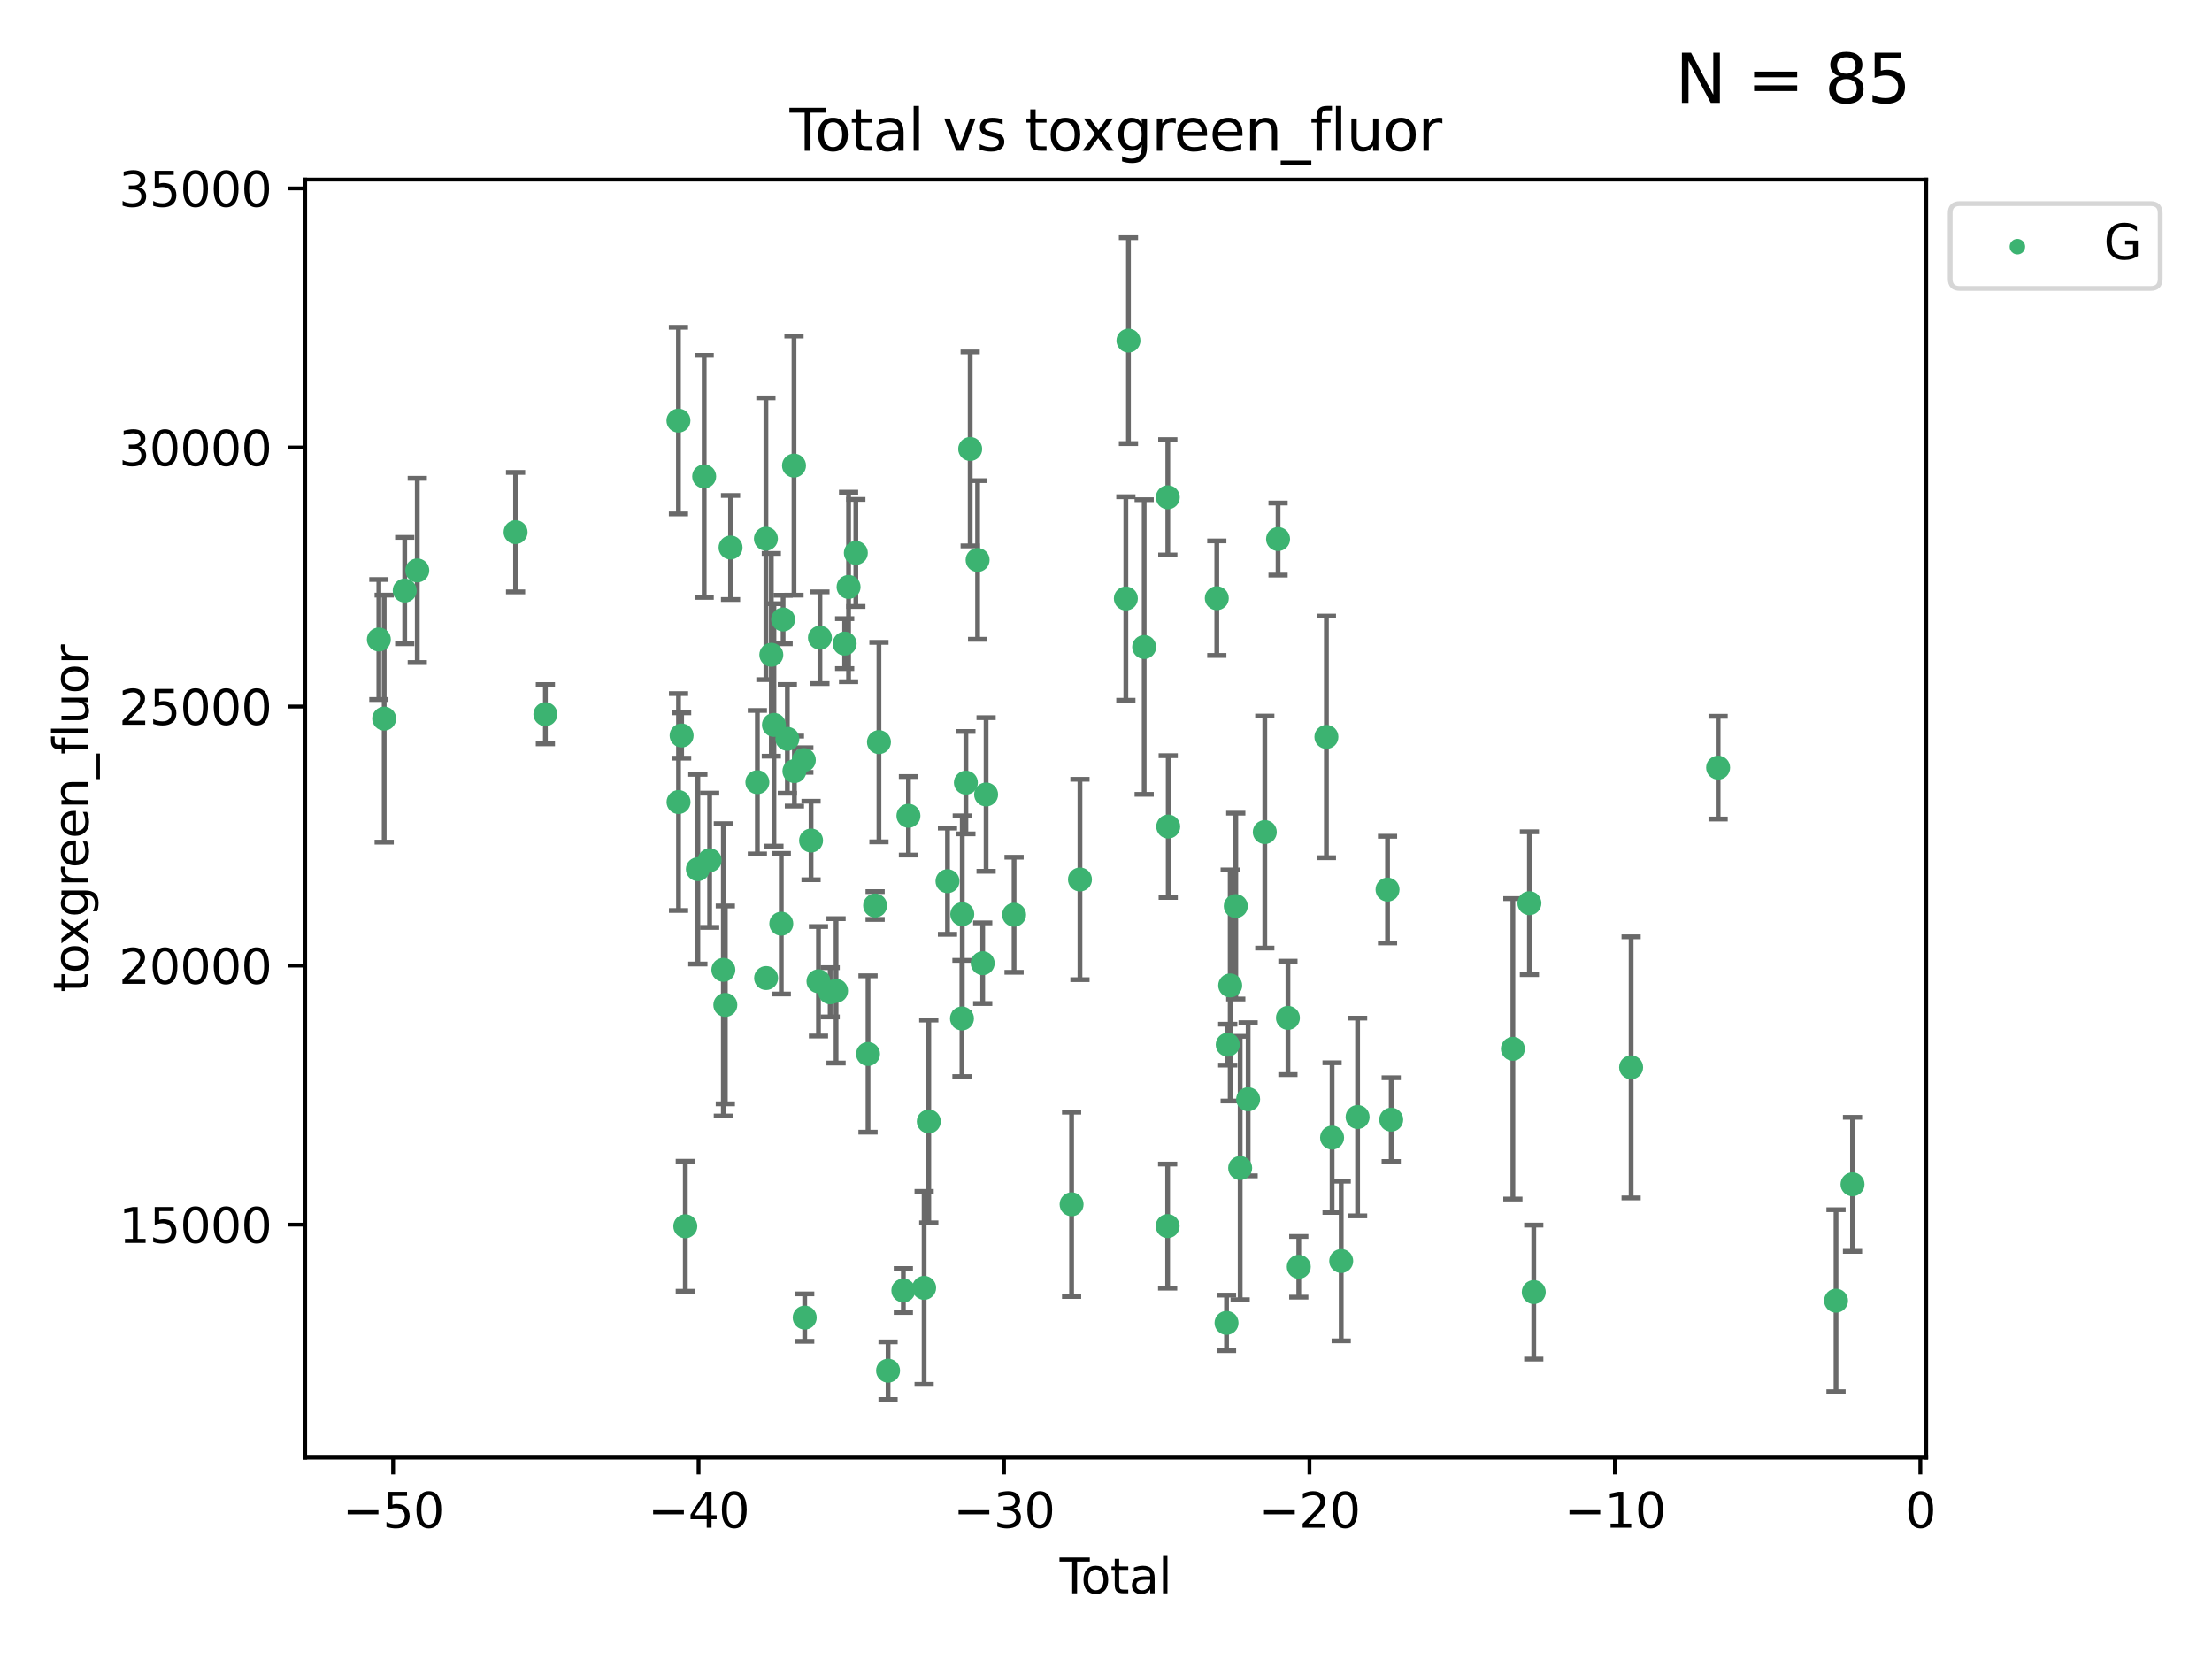 <?xml version="1.0" encoding="utf-8" standalone="no"?>
<!DOCTYPE svg PUBLIC "-//W3C//DTD SVG 1.1//EN"
  "http://www.w3.org/Graphics/SVG/1.1/DTD/svg11.dtd">
<svg xmlns:xlink="http://www.w3.org/1999/xlink" width="460.8pt" height="345.6pt" viewBox="0 0 460.8 345.6" xmlns="http://www.w3.org/2000/svg" version="1.1">
 <defs>
  <style type="text/css">*{stroke-linejoin: round; stroke-linecap: butt}</style>
 </defs>
 <g id="figure_1">
  <g id="patch_1">
   <path d="M 0 345.6 
L 460.8 345.6 
L 460.8 0 
L 0 0 
z
" style="fill: #ffffff"/>
  </g>
  <g id="axes_1">
   <g id="patch_2">
    <path d="M 63.571 303.64 
L 401.26 303.64 
L 401.26 37.411 
L 63.571 37.411 
z
" style="fill: #ffffff"/>
   </g>
   <g id="PathCollection_1">
    <defs>
     <path id="m16496f5a6a" d="M 0 1.118 
C 0.297 1.118 0.581 1 0.791 0.791 
C 1 0.581 1.118 0.297 1.118 0 
C 1.118 -0.297 1 -0.581 0.791 -0.791 
C 0.581 -1 0.297 -1.118 0 -1.118 
C -0.297 -1.118 -0.581 -1 -0.791 -0.791 
C -1 -0.581 -1.118 -0.297 -1.118 0 
C -1.118 0.297 -1 0.581 -0.791 0.791 
C -0.581 1 -0.297 1.118 0 1.118 
z
" style="stroke: #3cb371"/>
    </defs>
    <g clip-path="url(#pfa53766f63)">
     <use xlink:href="#m16496f5a6a" x="78.921" y="133.223" style="fill: #3cb371; stroke: #3cb371"/>
     <use xlink:href="#m16496f5a6a" x="80.032" y="149.704" style="fill: #3cb371; stroke: #3cb371"/>
     <use xlink:href="#m16496f5a6a" x="84.308" y="123.023" style="fill: #3cb371; stroke: #3cb371"/>
     <use xlink:href="#m16496f5a6a" x="86.925" y="118.831" style="fill: #3cb371; stroke: #3cb371"/>
     <use xlink:href="#m16496f5a6a" x="107.401" y="110.856" style="fill: #3cb371; stroke: #3cb371"/>
     <use xlink:href="#m16496f5a6a" x="113.612" y="148.787" style="fill: #3cb371; stroke: #3cb371"/>
     <use xlink:href="#m16496f5a6a" x="141.332" y="87.621" style="fill: #3cb371; stroke: #3cb371"/>
     <use xlink:href="#m16496f5a6a" x="141.35" y="167.08" style="fill: #3cb371; stroke: #3cb371"/>
     <use xlink:href="#m16496f5a6a" x="141.993" y="153.22" style="fill: #3cb371; stroke: #3cb371"/>
     <use xlink:href="#m16496f5a6a" x="142.761" y="255.456" style="fill: #3cb371; stroke: #3cb371"/>
     <use xlink:href="#m16496f5a6a" x="145.376" y="181.068" style="fill: #3cb371; stroke: #3cb371"/>
     <use xlink:href="#m16496f5a6a" x="146.692" y="99.242" style="fill: #3cb371; stroke: #3cb371"/>
     <use xlink:href="#m16496f5a6a" x="147.832" y="179.208" style="fill: #3cb371; stroke: #3cb371"/>
     <use xlink:href="#m16496f5a6a" x="150.687" y="202.034" style="fill: #3cb371; stroke: #3cb371"/>
     <use xlink:href="#m16496f5a6a" x="151.098" y="209.339" style="fill: #3cb371; stroke: #3cb371"/>
     <use xlink:href="#m16496f5a6a" x="152.188" y="114.055" style="fill: #3cb371; stroke: #3cb371"/>
     <use xlink:href="#m16496f5a6a" x="157.772" y="162.945" style="fill: #3cb371; stroke: #3cb371"/>
     <use xlink:href="#m16496f5a6a" x="159.553" y="112.226" style="fill: #3cb371; stroke: #3cb371"/>
     <use xlink:href="#m16496f5a6a" x="159.594" y="203.747" style="fill: #3cb371; stroke: #3cb371"/>
     <use xlink:href="#m16496f5a6a" x="160.679" y="136.406" style="fill: #3cb371; stroke: #3cb371"/>
     <use xlink:href="#m16496f5a6a" x="161.225" y="151.011" style="fill: #3cb371; stroke: #3cb371"/>
     <use xlink:href="#m16496f5a6a" x="162.757" y="192.424" style="fill: #3cb371; stroke: #3cb371"/>
     <use xlink:href="#m16496f5a6a" x="163.135" y="129.049" style="fill: #3cb371; stroke: #3cb371"/>
     <use xlink:href="#m16496f5a6a" x="164.018" y="153.921" style="fill: #3cb371; stroke: #3cb371"/>
     <use xlink:href="#m16496f5a6a" x="165.404" y="96.991" style="fill: #3cb371; stroke: #3cb371"/>
     <use xlink:href="#m16496f5a6a" x="165.49" y="160.631" style="fill: #3cb371; stroke: #3cb371"/>
     <use xlink:href="#m16496f5a6a" x="167.452" y="158.331" style="fill: #3cb371; stroke: #3cb371"/>
     <use xlink:href="#m16496f5a6a" x="167.635" y="274.48" style="fill: #3cb371; stroke: #3cb371"/>
     <use xlink:href="#m16496f5a6a" x="168.958" y="175.094" style="fill: #3cb371; stroke: #3cb371"/>
     <use xlink:href="#m16496f5a6a" x="170.502" y="204.42" style="fill: #3cb371; stroke: #3cb371"/>
     <use xlink:href="#m16496f5a6a" x="170.806" y="132.847" style="fill: #3cb371; stroke: #3cb371"/>
     <use xlink:href="#m16496f5a6a" x="172.94" y="206.714" style="fill: #3cb371; stroke: #3cb371"/>
     <use xlink:href="#m16496f5a6a" x="174.165" y="206.413" style="fill: #3cb371; stroke: #3cb371"/>
     <use xlink:href="#m16496f5a6a" x="175.958" y="134.076" style="fill: #3cb371; stroke: #3cb371"/>
     <use xlink:href="#m16496f5a6a" x="176.774" y="122.267" style="fill: #3cb371; stroke: #3cb371"/>
     <use xlink:href="#m16496f5a6a" x="178.287" y="115.186" style="fill: #3cb371; stroke: #3cb371"/>
     <use xlink:href="#m16496f5a6a" x="180.825" y="219.568" style="fill: #3cb371; stroke: #3cb371"/>
     <use xlink:href="#m16496f5a6a" x="182.304" y="188.638" style="fill: #3cb371; stroke: #3cb371"/>
     <use xlink:href="#m16496f5a6a" x="183.102" y="154.597" style="fill: #3cb371; stroke: #3cb371"/>
     <use xlink:href="#m16496f5a6a" x="185" y="285.537" style="fill: #3cb371; stroke: #3cb371"/>
     <use xlink:href="#m16496f5a6a" x="188.185" y="268.835" style="fill: #3cb371; stroke: #3cb371"/>
     <use xlink:href="#m16496f5a6a" x="189.243" y="169.942" style="fill: #3cb371; stroke: #3cb371"/>
     <use xlink:href="#m16496f5a6a" x="192.511" y="268.285" style="fill: #3cb371; stroke: #3cb371"/>
     <use xlink:href="#m16496f5a6a" x="193.482" y="233.62" style="fill: #3cb371; stroke: #3cb371"/>
     <use xlink:href="#m16496f5a6a" x="197.378" y="183.568" style="fill: #3cb371; stroke: #3cb371"/>
     <use xlink:href="#m16496f5a6a" x="200.393" y="212.167" style="fill: #3cb371; stroke: #3cb371"/>
     <use xlink:href="#m16496f5a6a" x="200.458" y="190.442" style="fill: #3cb371; stroke: #3cb371"/>
     <use xlink:href="#m16496f5a6a" x="201.21" y="163.042" style="fill: #3cb371; stroke: #3cb371"/>
     <use xlink:href="#m16496f5a6a" x="202.107" y="93.528" style="fill: #3cb371; stroke: #3cb371"/>
     <use xlink:href="#m16496f5a6a" x="203.653" y="116.655" style="fill: #3cb371; stroke: #3cb371"/>
     <use xlink:href="#m16496f5a6a" x="204.715" y="200.653" style="fill: #3cb371; stroke: #3cb371"/>
     <use xlink:href="#m16496f5a6a" x="205.422" y="165.506" style="fill: #3cb371; stroke: #3cb371"/>
     <use xlink:href="#m16496f5a6a" x="211.25" y="190.563" style="fill: #3cb371; stroke: #3cb371"/>
     <use xlink:href="#m16496f5a6a" x="223.233" y="250.881" style="fill: #3cb371; stroke: #3cb371"/>
     <use xlink:href="#m16496f5a6a" x="224.975" y="183.214" style="fill: #3cb371; stroke: #3cb371"/>
     <use xlink:href="#m16496f5a6a" x="234.536" y="124.678" style="fill: #3cb371; stroke: #3cb371"/>
     <use xlink:href="#m16496f5a6a" x="235.078" y="70.96" style="fill: #3cb371; stroke: #3cb371"/>
     <use xlink:href="#m16496f5a6a" x="238.351" y="134.786" style="fill: #3cb371; stroke: #3cb371"/>
     <use xlink:href="#m16496f5a6a" x="243.241" y="255.42" style="fill: #3cb371; stroke: #3cb371"/>
     <use xlink:href="#m16496f5a6a" x="243.276" y="103.597" style="fill: #3cb371; stroke: #3cb371"/>
     <use xlink:href="#m16496f5a6a" x="243.361" y="172.188" style="fill: #3cb371; stroke: #3cb371"/>
     <use xlink:href="#m16496f5a6a" x="253.481" y="124.616" style="fill: #3cb371; stroke: #3cb371"/>
     <use xlink:href="#m16496f5a6a" x="255.51" y="275.581" style="fill: #3cb371; stroke: #3cb371"/>
     <use xlink:href="#m16496f5a6a" x="255.758" y="217.627" style="fill: #3cb371; stroke: #3cb371"/>
     <use xlink:href="#m16496f5a6a" x="256.272" y="205.288" style="fill: #3cb371; stroke: #3cb371"/>
     <use xlink:href="#m16496f5a6a" x="257.434" y="188.756" style="fill: #3cb371; stroke: #3cb371"/>
     <use xlink:href="#m16496f5a6a" x="258.348" y="243.32" style="fill: #3cb371; stroke: #3cb371"/>
     <use xlink:href="#m16496f5a6a" x="260.008" y="228.997" style="fill: #3cb371; stroke: #3cb371"/>
     <use xlink:href="#m16496f5a6a" x="263.48" y="173.334" style="fill: #3cb371; stroke: #3cb371"/>
     <use xlink:href="#m16496f5a6a" x="266.244" y="112.295" style="fill: #3cb371; stroke: #3cb371"/>
     <use xlink:href="#m16496f5a6a" x="268.299" y="212.048" style="fill: #3cb371; stroke: #3cb371"/>
     <use xlink:href="#m16496f5a6a" x="270.56" y="263.898" style="fill: #3cb371; stroke: #3cb371"/>
     <use xlink:href="#m16496f5a6a" x="276.314" y="153.511" style="fill: #3cb371; stroke: #3cb371"/>
     <use xlink:href="#m16496f5a6a" x="277.497" y="236.983" style="fill: #3cb371; stroke: #3cb371"/>
     <use xlink:href="#m16496f5a6a" x="279.398" y="262.693" style="fill: #3cb371; stroke: #3cb371"/>
     <use xlink:href="#m16496f5a6a" x="282.812" y="232.694" style="fill: #3cb371; stroke: #3cb371"/>
     <use xlink:href="#m16496f5a6a" x="289.048" y="185.317" style="fill: #3cb371; stroke: #3cb371"/>
     <use xlink:href="#m16496f5a6a" x="289.814" y="233.243" style="fill: #3cb371; stroke: #3cb371"/>
     <use xlink:href="#m16496f5a6a" x="315.161" y="218.49" style="fill: #3cb371; stroke: #3cb371"/>
     <use xlink:href="#m16496f5a6a" x="318.603" y="188.151" style="fill: #3cb371; stroke: #3cb371"/>
     <use xlink:href="#m16496f5a6a" x="319.511" y="269.165" style="fill: #3cb371; stroke: #3cb371"/>
     <use xlink:href="#m16496f5a6a" x="339.791" y="222.351" style="fill: #3cb371; stroke: #3cb371"/>
     <use xlink:href="#m16496f5a6a" x="357.915" y="159.916" style="fill: #3cb371; stroke: #3cb371"/>
     <use xlink:href="#m16496f5a6a" x="382.476" y="270.956" style="fill: #3cb371; stroke: #3cb371"/>
     <use xlink:href="#m16496f5a6a" x="385.911" y="246.715" style="fill: #3cb371; stroke: #3cb371"/>
    </g>
   </g>
   <g id="matplotlib.axis_1">
    <g id="xtick_1">
     <g id="line2d_1">
      <defs>
       <path id="med7457c2e7" d="M 0 0 
L 0 3.5 
" style="stroke: #000000; stroke-width: 0.8"/>
      </defs>
      <g>
       <use xlink:href="#med7457c2e7" x="81.892" y="303.64" style="stroke: #000000; stroke-width: 0.8"/>
      </g>
     </g>
     <g id="text_1">
      <!-- −50 -->
      <g transform="translate(71.339 318.238)scale(0.1 -0.1)">
       <defs>
        <path id="DejaVuSans-2212" d="M 678 2272 
L 4684 2272 
L 4684 1741 
L 678 1741 
L 678 2272 
z
" transform="scale(0.016)"/>
        <path id="DejaVuSans-35" d="M 691 4666 
L 3169 4666 
L 3169 4134 
L 1269 4134 
L 1269 2991 
Q 1406 3038 1543 3061 
Q 1681 3084 1819 3084 
Q 2600 3084 3056 2656 
Q 3513 2228 3513 1497 
Q 3513 744 3044 326 
Q 2575 -91 1722 -91 
Q 1428 -91 1123 -41 
Q 819 9 494 109 
L 494 744 
Q 775 591 1075 516 
Q 1375 441 1709 441 
Q 2250 441 2565 725 
Q 2881 1009 2881 1497 
Q 2881 1984 2565 2268 
Q 2250 2553 1709 2553 
Q 1456 2553 1204 2497 
Q 953 2441 691 2322 
L 691 4666 
z
" transform="scale(0.016)"/>
        <path id="DejaVuSans-30" d="M 2034 4250 
Q 1547 4250 1301 3770 
Q 1056 3291 1056 2328 
Q 1056 1369 1301 889 
Q 1547 409 2034 409 
Q 2525 409 2770 889 
Q 3016 1369 3016 2328 
Q 3016 3291 2770 3770 
Q 2525 4250 2034 4250 
z
M 2034 4750 
Q 2819 4750 3233 4129 
Q 3647 3509 3647 2328 
Q 3647 1150 3233 529 
Q 2819 -91 2034 -91 
Q 1250 -91 836 529 
Q 422 1150 422 2328 
Q 422 3509 836 4129 
Q 1250 4750 2034 4750 
z
" transform="scale(0.016)"/>
       </defs>
       <use xlink:href="#DejaVuSans-2212"/>
       <use xlink:href="#DejaVuSans-35" x="83.789"/>
       <use xlink:href="#DejaVuSans-30" x="147.412"/>
      </g>
     </g>
    </g>
    <g id="xtick_2">
     <g id="line2d_2">
      <g>
       <use xlink:href="#med7457c2e7" x="145.522" y="303.64" style="stroke: #000000; stroke-width: 0.8"/>
      </g>
     </g>
     <g id="text_2">
      <!-- −40 -->
      <g transform="translate(134.97 318.238)scale(0.1 -0.1)">
       <defs>
        <path id="DejaVuSans-34" d="M 2419 4116 
L 825 1625 
L 2419 1625 
L 2419 4116 
z
M 2253 4666 
L 3047 4666 
L 3047 1625 
L 3713 1625 
L 3713 1100 
L 3047 1100 
L 3047 0 
L 2419 0 
L 2419 1100 
L 313 1100 
L 313 1709 
L 2253 4666 
z
" transform="scale(0.016)"/>
       </defs>
       <use xlink:href="#DejaVuSans-2212"/>
       <use xlink:href="#DejaVuSans-34" x="83.789"/>
       <use xlink:href="#DejaVuSans-30" x="147.412"/>
      </g>
     </g>
    </g>
    <g id="xtick_3">
     <g id="line2d_3">
      <g>
       <use xlink:href="#med7457c2e7" x="209.153" y="303.64" style="stroke: #000000; stroke-width: 0.8"/>
      </g>
     </g>
     <g id="text_3">
      <!-- −30 -->
      <g transform="translate(198.601 318.238)scale(0.1 -0.1)">
       <defs>
        <path id="DejaVuSans-33" d="M 2597 2516 
Q 3050 2419 3304 2112 
Q 3559 1806 3559 1356 
Q 3559 666 3084 287 
Q 2609 -91 1734 -91 
Q 1441 -91 1130 -33 
Q 819 25 488 141 
L 488 750 
Q 750 597 1062 519 
Q 1375 441 1716 441 
Q 2309 441 2620 675 
Q 2931 909 2931 1356 
Q 2931 1769 2642 2001 
Q 2353 2234 1838 2234 
L 1294 2234 
L 1294 2753 
L 1863 2753 
Q 2328 2753 2575 2939 
Q 2822 3125 2822 3475 
Q 2822 3834 2567 4026 
Q 2313 4219 1838 4219 
Q 1578 4219 1281 4162 
Q 984 4106 628 3988 
L 628 4550 
Q 988 4650 1302 4700 
Q 1616 4750 1894 4750 
Q 2613 4750 3031 4423 
Q 3450 4097 3450 3541 
Q 3450 3153 3228 2886 
Q 3006 2619 2597 2516 
z
" transform="scale(0.016)"/>
       </defs>
       <use xlink:href="#DejaVuSans-2212"/>
       <use xlink:href="#DejaVuSans-33" x="83.789"/>
       <use xlink:href="#DejaVuSans-30" x="147.412"/>
      </g>
     </g>
    </g>
    <g id="xtick_4">
     <g id="line2d_4">
      <g>
       <use xlink:href="#med7457c2e7" x="272.784" y="303.64" style="stroke: #000000; stroke-width: 0.8"/>
      </g>
     </g>
     <g id="text_4">
      <!-- −20 -->
      <g transform="translate(262.232 318.238)scale(0.1 -0.1)">
       <defs>
        <path id="DejaVuSans-32" d="M 1228 531 
L 3431 531 
L 3431 0 
L 469 0 
L 469 531 
Q 828 903 1448 1529 
Q 2069 2156 2228 2338 
Q 2531 2678 2651 2914 
Q 2772 3150 2772 3378 
Q 2772 3750 2511 3984 
Q 2250 4219 1831 4219 
Q 1534 4219 1204 4116 
Q 875 4013 500 3803 
L 500 4441 
Q 881 4594 1212 4672 
Q 1544 4750 1819 4750 
Q 2544 4750 2975 4387 
Q 3406 4025 3406 3419 
Q 3406 3131 3298 2873 
Q 3191 2616 2906 2266 
Q 2828 2175 2409 1742 
Q 1991 1309 1228 531 
z
" transform="scale(0.016)"/>
       </defs>
       <use xlink:href="#DejaVuSans-2212"/>
       <use xlink:href="#DejaVuSans-32" x="83.789"/>
       <use xlink:href="#DejaVuSans-30" x="147.412"/>
      </g>
     </g>
    </g>
    <g id="xtick_5">
     <g id="line2d_5">
      <g>
       <use xlink:href="#med7457c2e7" x="336.415" y="303.64" style="stroke: #000000; stroke-width: 0.8"/>
      </g>
     </g>
     <g id="text_5">
      <!-- −10 -->
      <g transform="translate(325.862 318.238)scale(0.1 -0.1)">
       <defs>
        <path id="DejaVuSans-31" d="M 794 531 
L 1825 531 
L 1825 4091 
L 703 3866 
L 703 4441 
L 1819 4666 
L 2450 4666 
L 2450 531 
L 3481 531 
L 3481 0 
L 794 0 
L 794 531 
z
" transform="scale(0.016)"/>
       </defs>
       <use xlink:href="#DejaVuSans-2212"/>
       <use xlink:href="#DejaVuSans-31" x="83.789"/>
       <use xlink:href="#DejaVuSans-30" x="147.412"/>
      </g>
     </g>
    </g>
    <g id="xtick_6">
     <g id="line2d_6">
      <g>
       <use xlink:href="#med7457c2e7" x="400.046" y="303.64" style="stroke: #000000; stroke-width: 0.8"/>
      </g>
     </g>
     <g id="text_6">
      <!-- 0 -->
      <g transform="translate(396.864 318.238)scale(0.1 -0.1)">
       <use xlink:href="#DejaVuSans-30"/>
      </g>
     </g>
    </g>
    <g id="text_7">
     <!-- Total -->
     <g transform="translate(220.739 331.917)scale(0.1 -0.1)">
      <defs>
       <path id="DejaVuSans-54" d="M -19 4666 
L 3928 4666 
L 3928 4134 
L 2272 4134 
L 2272 0 
L 1638 0 
L 1638 4134 
L -19 4134 
L -19 4666 
z
" transform="scale(0.016)"/>
       <path id="DejaVuSans-6f" d="M 1959 3097 
Q 1497 3097 1228 2736 
Q 959 2375 959 1747 
Q 959 1119 1226 758 
Q 1494 397 1959 397 
Q 2419 397 2687 759 
Q 2956 1122 2956 1747 
Q 2956 2369 2687 2733 
Q 2419 3097 1959 3097 
z
M 1959 3584 
Q 2709 3584 3137 3096 
Q 3566 2609 3566 1747 
Q 3566 888 3137 398 
Q 2709 -91 1959 -91 
Q 1206 -91 779 398 
Q 353 888 353 1747 
Q 353 2609 779 3096 
Q 1206 3584 1959 3584 
z
" transform="scale(0.016)"/>
       <path id="DejaVuSans-74" d="M 1172 4494 
L 1172 3500 
L 2356 3500 
L 2356 3053 
L 1172 3053 
L 1172 1153 
Q 1172 725 1289 603 
Q 1406 481 1766 481 
L 2356 481 
L 2356 0 
L 1766 0 
Q 1100 0 847 248 
Q 594 497 594 1153 
L 594 3053 
L 172 3053 
L 172 3500 
L 594 3500 
L 594 4494 
L 1172 4494 
z
" transform="scale(0.016)"/>
       <path id="DejaVuSans-61" d="M 2194 1759 
Q 1497 1759 1228 1600 
Q 959 1441 959 1056 
Q 959 750 1161 570 
Q 1363 391 1709 391 
Q 2188 391 2477 730 
Q 2766 1069 2766 1631 
L 2766 1759 
L 2194 1759 
z
M 3341 1997 
L 3341 0 
L 2766 0 
L 2766 531 
Q 2569 213 2275 61 
Q 1981 -91 1556 -91 
Q 1019 -91 701 211 
Q 384 513 384 1019 
Q 384 1609 779 1909 
Q 1175 2209 1959 2209 
L 2766 2209 
L 2766 2266 
Q 2766 2663 2505 2880 
Q 2244 3097 1772 3097 
Q 1472 3097 1187 3025 
Q 903 2953 641 2809 
L 641 3341 
Q 956 3463 1253 3523 
Q 1550 3584 1831 3584 
Q 2591 3584 2966 3190 
Q 3341 2797 3341 1997 
z
" transform="scale(0.016)"/>
       <path id="DejaVuSans-6c" d="M 603 4863 
L 1178 4863 
L 1178 0 
L 603 0 
L 603 4863 
z
" transform="scale(0.016)"/>
      </defs>
      <use xlink:href="#DejaVuSans-54"/>
      <use xlink:href="#DejaVuSans-6f" x="44.084"/>
      <use xlink:href="#DejaVuSans-74" x="105.266"/>
      <use xlink:href="#DejaVuSans-61" x="144.475"/>
      <use xlink:href="#DejaVuSans-6c" x="205.754"/>
     </g>
    </g>
   </g>
   <g id="matplotlib.axis_2">
    <g id="ytick_1">
     <g id="line2d_7">
      <defs>
       <path id="ma868ab2d67" d="M 0 0 
L -3.5 0 
" style="stroke: #000000; stroke-width: 0.8"/>
      </defs>
      <g>
       <use xlink:href="#ma868ab2d67" x="63.571" y="255.117" style="stroke: #000000; stroke-width: 0.8"/>
      </g>
     </g>
     <g id="text_8">
      <!-- 15000 -->
      <g transform="translate(24.759 258.916)scale(0.1 -0.1)">
       <use xlink:href="#DejaVuSans-31"/>
       <use xlink:href="#DejaVuSans-35" x="63.623"/>
       <use xlink:href="#DejaVuSans-30" x="127.246"/>
       <use xlink:href="#DejaVuSans-30" x="190.869"/>
       <use xlink:href="#DejaVuSans-30" x="254.492"/>
      </g>
     </g>
    </g>
    <g id="ytick_2">
     <g id="line2d_8">
      <g>
       <use xlink:href="#ma868ab2d67" x="63.571" y="201.151" style="stroke: #000000; stroke-width: 0.8"/>
      </g>
     </g>
     <g id="text_9">
      <!-- 20000 -->
      <g transform="translate(24.759 204.95)scale(0.1 -0.1)">
       <use xlink:href="#DejaVuSans-32"/>
       <use xlink:href="#DejaVuSans-30" x="63.623"/>
       <use xlink:href="#DejaVuSans-30" x="127.246"/>
       <use xlink:href="#DejaVuSans-30" x="190.869"/>
       <use xlink:href="#DejaVuSans-30" x="254.492"/>
      </g>
     </g>
    </g>
    <g id="ytick_3">
     <g id="line2d_9">
      <g>
       <use xlink:href="#ma868ab2d67" x="63.571" y="147.185" style="stroke: #000000; stroke-width: 0.8"/>
      </g>
     </g>
     <g id="text_10">
      <!-- 25000 -->
      <g transform="translate(24.759 150.984)scale(0.1 -0.1)">
       <use xlink:href="#DejaVuSans-32"/>
       <use xlink:href="#DejaVuSans-35" x="63.623"/>
       <use xlink:href="#DejaVuSans-30" x="127.246"/>
       <use xlink:href="#DejaVuSans-30" x="190.869"/>
       <use xlink:href="#DejaVuSans-30" x="254.492"/>
      </g>
     </g>
    </g>
    <g id="ytick_4">
     <g id="line2d_10">
      <g>
       <use xlink:href="#ma868ab2d67" x="63.571" y="93.219" style="stroke: #000000; stroke-width: 0.8"/>
      </g>
     </g>
     <g id="text_11">
      <!-- 30000 -->
      <g transform="translate(24.759 97.018)scale(0.1 -0.1)">
       <use xlink:href="#DejaVuSans-33"/>
       <use xlink:href="#DejaVuSans-30" x="63.623"/>
       <use xlink:href="#DejaVuSans-30" x="127.246"/>
       <use xlink:href="#DejaVuSans-30" x="190.869"/>
       <use xlink:href="#DejaVuSans-30" x="254.492"/>
      </g>
     </g>
    </g>
    <g id="ytick_5">
     <g id="line2d_11">
      <g>
       <use xlink:href="#ma868ab2d67" x="63.571" y="39.253" style="stroke: #000000; stroke-width: 0.8"/>
      </g>
     </g>
     <g id="text_12">
      <!-- 35000 -->
      <g transform="translate(24.759 43.052)scale(0.1 -0.1)">
       <use xlink:href="#DejaVuSans-33"/>
       <use xlink:href="#DejaVuSans-35" x="63.623"/>
       <use xlink:href="#DejaVuSans-30" x="127.246"/>
       <use xlink:href="#DejaVuSans-30" x="190.869"/>
       <use xlink:href="#DejaVuSans-30" x="254.492"/>
      </g>
     </g>
    </g>
    <g id="text_13">
     <!-- toxgreen_fluor -->
     <g transform="translate(18.401 206.72)rotate(-90)scale(0.1 -0.1)">
      <defs>
       <path id="DejaVuSans-78" d="M 3513 3500 
L 2247 1797 
L 3578 0 
L 2900 0 
L 1881 1375 
L 863 0 
L 184 0 
L 1544 1831 
L 300 3500 
L 978 3500 
L 1906 2253 
L 2834 3500 
L 3513 3500 
z
" transform="scale(0.016)"/>
       <path id="DejaVuSans-67" d="M 2906 1791 
Q 2906 2416 2648 2759 
Q 2391 3103 1925 3103 
Q 1463 3103 1205 2759 
Q 947 2416 947 1791 
Q 947 1169 1205 825 
Q 1463 481 1925 481 
Q 2391 481 2648 825 
Q 2906 1169 2906 1791 
z
M 3481 434 
Q 3481 -459 3084 -895 
Q 2688 -1331 1869 -1331 
Q 1566 -1331 1297 -1286 
Q 1028 -1241 775 -1147 
L 775 -588 
Q 1028 -725 1275 -790 
Q 1522 -856 1778 -856 
Q 2344 -856 2625 -561 
Q 2906 -266 2906 331 
L 2906 616 
Q 2728 306 2450 153 
Q 2172 0 1784 0 
Q 1141 0 747 490 
Q 353 981 353 1791 
Q 353 2603 747 3093 
Q 1141 3584 1784 3584 
Q 2172 3584 2450 3431 
Q 2728 3278 2906 2969 
L 2906 3500 
L 3481 3500 
L 3481 434 
z
" transform="scale(0.016)"/>
       <path id="DejaVuSans-72" d="M 2631 2963 
Q 2534 3019 2420 3045 
Q 2306 3072 2169 3072 
Q 1681 3072 1420 2755 
Q 1159 2438 1159 1844 
L 1159 0 
L 581 0 
L 581 3500 
L 1159 3500 
L 1159 2956 
Q 1341 3275 1631 3429 
Q 1922 3584 2338 3584 
Q 2397 3584 2469 3576 
Q 2541 3569 2628 3553 
L 2631 2963 
z
" transform="scale(0.016)"/>
       <path id="DejaVuSans-65" d="M 3597 1894 
L 3597 1613 
L 953 1613 
Q 991 1019 1311 708 
Q 1631 397 2203 397 
Q 2534 397 2845 478 
Q 3156 559 3463 722 
L 3463 178 
Q 3153 47 2828 -22 
Q 2503 -91 2169 -91 
Q 1331 -91 842 396 
Q 353 884 353 1716 
Q 353 2575 817 3079 
Q 1281 3584 2069 3584 
Q 2775 3584 3186 3129 
Q 3597 2675 3597 1894 
z
M 3022 2063 
Q 3016 2534 2758 2815 
Q 2500 3097 2075 3097 
Q 1594 3097 1305 2825 
Q 1016 2553 972 2059 
L 3022 2063 
z
" transform="scale(0.016)"/>
       <path id="DejaVuSans-6e" d="M 3513 2113 
L 3513 0 
L 2938 0 
L 2938 2094 
Q 2938 2591 2744 2837 
Q 2550 3084 2163 3084 
Q 1697 3084 1428 2787 
Q 1159 2491 1159 1978 
L 1159 0 
L 581 0 
L 581 3500 
L 1159 3500 
L 1159 2956 
Q 1366 3272 1645 3428 
Q 1925 3584 2291 3584 
Q 2894 3584 3203 3211 
Q 3513 2838 3513 2113 
z
" transform="scale(0.016)"/>
       <path id="DejaVuSans-5f" d="M 3263 -1063 
L 3263 -1509 
L -63 -1509 
L -63 -1063 
L 3263 -1063 
z
" transform="scale(0.016)"/>
       <path id="DejaVuSans-66" d="M 2375 4863 
L 2375 4384 
L 1825 4384 
Q 1516 4384 1395 4259 
Q 1275 4134 1275 3809 
L 1275 3500 
L 2222 3500 
L 2222 3053 
L 1275 3053 
L 1275 0 
L 697 0 
L 697 3053 
L 147 3053 
L 147 3500 
L 697 3500 
L 697 3744 
Q 697 4328 969 4595 
Q 1241 4863 1831 4863 
L 2375 4863 
z
" transform="scale(0.016)"/>
       <path id="DejaVuSans-75" d="M 544 1381 
L 544 3500 
L 1119 3500 
L 1119 1403 
Q 1119 906 1312 657 
Q 1506 409 1894 409 
Q 2359 409 2629 706 
Q 2900 1003 2900 1516 
L 2900 3500 
L 3475 3500 
L 3475 0 
L 2900 0 
L 2900 538 
Q 2691 219 2414 64 
Q 2138 -91 1772 -91 
Q 1169 -91 856 284 
Q 544 659 544 1381 
z
M 1991 3584 
L 1991 3584 
z
" transform="scale(0.016)"/>
      </defs>
      <use xlink:href="#DejaVuSans-74"/>
      <use xlink:href="#DejaVuSans-6f" x="39.209"/>
      <use xlink:href="#DejaVuSans-78" x="97.266"/>
      <use xlink:href="#DejaVuSans-67" x="156.445"/>
      <use xlink:href="#DejaVuSans-72" x="219.922"/>
      <use xlink:href="#DejaVuSans-65" x="258.785"/>
      <use xlink:href="#DejaVuSans-65" x="320.309"/>
      <use xlink:href="#DejaVuSans-6e" x="381.832"/>
      <use xlink:href="#DejaVuSans-5f" x="445.211"/>
      <use xlink:href="#DejaVuSans-66" x="495.211"/>
      <use xlink:href="#DejaVuSans-6c" x="530.416"/>
      <use xlink:href="#DejaVuSans-75" x="558.199"/>
      <use xlink:href="#DejaVuSans-6f" x="621.578"/>
      <use xlink:href="#DejaVuSans-72" x="682.76"/>
     </g>
    </g>
   </g>
   <g id="LineCollection_1">
    <path d="M 78.921 145.722 
L 78.921 120.723 
" clip-path="url(#pfa53766f63)" style="fill: none; stroke: #696969"/>
    <path d="M 80.032 175.435 
L 80.032 123.972 
" clip-path="url(#pfa53766f63)" style="fill: none; stroke: #696969"/>
    <path d="M 84.308 134.098 
L 84.308 111.948 
" clip-path="url(#pfa53766f63)" style="fill: none; stroke: #696969"/>
    <path d="M 86.925 138.019 
L 86.925 99.644 
" clip-path="url(#pfa53766f63)" style="fill: none; stroke: #696969"/>
    <path d="M 107.401 123.297 
L 107.401 98.415 
" clip-path="url(#pfa53766f63)" style="fill: none; stroke: #696969"/>
    <path d="M 113.612 154.959 
L 113.612 142.615 
" clip-path="url(#pfa53766f63)" style="fill: none; stroke: #696969"/>
    <path d="M 141.332 107.059 
L 141.332 68.183 
" clip-path="url(#pfa53766f63)" style="fill: none; stroke: #696969"/>
    <path d="M 141.35 189.668 
L 141.35 144.491 
" clip-path="url(#pfa53766f63)" style="fill: none; stroke: #696969"/>
    <path d="M 141.993 157.944 
L 141.993 148.497 
" clip-path="url(#pfa53766f63)" style="fill: none; stroke: #696969"/>
    <path d="M 142.761 268.997 
L 142.761 241.914 
" clip-path="url(#pfa53766f63)" style="fill: none; stroke: #696969"/>
    <path d="M 145.376 200.822 
L 145.376 161.314 
" clip-path="url(#pfa53766f63)" style="fill: none; stroke: #696969"/>
    <path d="M 146.692 124.439 
L 146.692 74.044 
" clip-path="url(#pfa53766f63)" style="fill: none; stroke: #696969"/>
    <path d="M 147.832 193.193 
L 147.832 165.224 
" clip-path="url(#pfa53766f63)" style="fill: none; stroke: #696969"/>
    <path d="M 150.687 232.485 
L 150.687 171.583 
" clip-path="url(#pfa53766f63)" style="fill: none; stroke: #696969"/>
    <path d="M 151.098 229.946 
L 151.098 188.731 
" clip-path="url(#pfa53766f63)" style="fill: none; stroke: #696969"/>
    <path d="M 152.188 124.893 
L 152.188 103.217 
" clip-path="url(#pfa53766f63)" style="fill: none; stroke: #696969"/>
    <path d="M 157.772 177.887 
L 157.772 148.003 
" clip-path="url(#pfa53766f63)" style="fill: none; stroke: #696969"/>
    <path d="M 159.553 141.578 
L 159.553 82.875 
" clip-path="url(#pfa53766f63)" style="fill: none; stroke: #696969"/>
    <path d="M 159.594 204.554 
L 159.594 202.939 
" clip-path="url(#pfa53766f63)" style="fill: none; stroke: #696969"/>
    <path d="M 160.679 157.524 
L 160.679 115.289 
" clip-path="url(#pfa53766f63)" style="fill: none; stroke: #696969"/>
    <path d="M 161.225 176.262 
L 161.225 125.761 
" clip-path="url(#pfa53766f63)" style="fill: none; stroke: #696969"/>
    <path d="M 162.757 207.069 
L 162.757 177.779 
" clip-path="url(#pfa53766f63)" style="fill: none; stroke: #696969"/>
    <path d="M 163.135 134.099 
L 163.135 123.999 
" clip-path="url(#pfa53766f63)" style="fill: none; stroke: #696969"/>
    <path d="M 164.018 165.243 
L 164.018 142.598 
" clip-path="url(#pfa53766f63)" style="fill: none; stroke: #696969"/>
    <path d="M 165.404 123.977 
L 165.404 70.004 
" clip-path="url(#pfa53766f63)" style="fill: none; stroke: #696969"/>
    <path d="M 165.49 167.92 
L 165.49 153.343 
" clip-path="url(#pfa53766f63)" style="fill: none; stroke: #696969"/>
    <path d="M 167.452 160.896 
L 167.452 155.765 
" clip-path="url(#pfa53766f63)" style="fill: none; stroke: #696969"/>
    <path d="M 167.635 279.416 
L 167.635 269.544 
" clip-path="url(#pfa53766f63)" style="fill: none; stroke: #696969"/>
    <path d="M 168.958 183.272 
L 168.958 166.915 
" clip-path="url(#pfa53766f63)" style="fill: none; stroke: #696969"/>
    <path d="M 170.502 215.823 
L 170.502 193.017 
" clip-path="url(#pfa53766f63)" style="fill: none; stroke: #696969"/>
    <path d="M 170.806 142.401 
L 170.806 123.293 
" clip-path="url(#pfa53766f63)" style="fill: none; stroke: #696969"/>
    <path d="M 172.94 211.845 
L 172.94 201.583 
" clip-path="url(#pfa53766f63)" style="fill: none; stroke: #696969"/>
    <path d="M 174.165 221.455 
L 174.165 191.372 
" clip-path="url(#pfa53766f63)" style="fill: none; stroke: #696969"/>
    <path d="M 175.958 139.275 
L 175.958 128.877 
" clip-path="url(#pfa53766f63)" style="fill: none; stroke: #696969"/>
    <path d="M 176.774 142.005 
L 176.774 102.53 
" clip-path="url(#pfa53766f63)" style="fill: none; stroke: #696969"/>
    <path d="M 178.287 126.333 
L 178.287 104.039 
" clip-path="url(#pfa53766f63)" style="fill: none; stroke: #696969"/>
    <path d="M 180.825 235.855 
L 180.825 203.281 
" clip-path="url(#pfa53766f63)" style="fill: none; stroke: #696969"/>
    <path d="M 182.304 191.534 
L 182.304 185.743 
" clip-path="url(#pfa53766f63)" style="fill: none; stroke: #696969"/>
    <path d="M 183.102 175.376 
L 183.102 133.818 
" clip-path="url(#pfa53766f63)" style="fill: none; stroke: #696969"/>
    <path d="M 185 291.539 
L 185 279.535 
" clip-path="url(#pfa53766f63)" style="fill: none; stroke: #696969"/>
    <path d="M 188.185 273.409 
L 188.185 264.261 
" clip-path="url(#pfa53766f63)" style="fill: none; stroke: #696969"/>
    <path d="M 189.243 178.121 
L 189.243 161.763 
" clip-path="url(#pfa53766f63)" style="fill: none; stroke: #696969"/>
    <path d="M 192.511 288.381 
L 192.511 248.189 
" clip-path="url(#pfa53766f63)" style="fill: none; stroke: #696969"/>
    <path d="M 193.482 254.733 
L 193.482 212.506 
" clip-path="url(#pfa53766f63)" style="fill: none; stroke: #696969"/>
    <path d="M 197.378 194.629 
L 197.378 172.507 
" clip-path="url(#pfa53766f63)" style="fill: none; stroke: #696969"/>
    <path d="M 200.393 224.273 
L 200.393 200.06 
" clip-path="url(#pfa53766f63)" style="fill: none; stroke: #696969"/>
    <path d="M 200.458 210.938 
L 200.458 169.946 
" clip-path="url(#pfa53766f63)" style="fill: none; stroke: #696969"/>
    <path d="M 201.21 173.708 
L 201.21 152.376 
" clip-path="url(#pfa53766f63)" style="fill: none; stroke: #696969"/>
    <path d="M 202.107 113.727 
L 202.107 73.328 
" clip-path="url(#pfa53766f63)" style="fill: none; stroke: #696969"/>
    <path d="M 203.653 133.179 
L 203.653 100.131 
" clip-path="url(#pfa53766f63)" style="fill: none; stroke: #696969"/>
    <path d="M 204.715 209.057 
L 204.715 192.25 
" clip-path="url(#pfa53766f63)" style="fill: none; stroke: #696969"/>
    <path d="M 205.422 181.504 
L 205.422 149.508 
" clip-path="url(#pfa53766f63)" style="fill: none; stroke: #696969"/>
    <path d="M 211.25 202.552 
L 211.25 178.574 
" clip-path="url(#pfa53766f63)" style="fill: none; stroke: #696969"/>
    <path d="M 223.233 270.078 
L 223.233 231.685 
" clip-path="url(#pfa53766f63)" style="fill: none; stroke: #696969"/>
    <path d="M 224.975 204.084 
L 224.975 162.343 
" clip-path="url(#pfa53766f63)" style="fill: none; stroke: #696969"/>
    <path d="M 234.536 145.877 
L 234.536 103.479 
" clip-path="url(#pfa53766f63)" style="fill: none; stroke: #696969"/>
    <path d="M 235.078 92.408 
L 235.078 49.513 
" clip-path="url(#pfa53766f63)" style="fill: none; stroke: #696969"/>
    <path d="M 238.351 165.473 
L 238.351 104.099 
" clip-path="url(#pfa53766f63)" style="fill: none; stroke: #696969"/>
    <path d="M 243.241 268.344 
L 243.241 242.496 
" clip-path="url(#pfa53766f63)" style="fill: none; stroke: #696969"/>
    <path d="M 243.276 115.612 
L 243.276 91.583 
" clip-path="url(#pfa53766f63)" style="fill: none; stroke: #696969"/>
    <path d="M 243.361 186.954 
L 243.361 157.422 
" clip-path="url(#pfa53766f63)" style="fill: none; stroke: #696969"/>
    <path d="M 253.481 136.545 
L 253.481 112.688 
" clip-path="url(#pfa53766f63)" style="fill: none; stroke: #696969"/>
    <path d="M 255.51 281.358 
L 255.51 269.803 
" clip-path="url(#pfa53766f63)" style="fill: none; stroke: #696969"/>
    <path d="M 255.758 221.893 
L 255.758 213.36 
" clip-path="url(#pfa53766f63)" style="fill: none; stroke: #696969"/>
    <path d="M 256.272 229.362 
L 256.272 181.214 
" clip-path="url(#pfa53766f63)" style="fill: none; stroke: #696969"/>
    <path d="M 257.434 208.113 
L 257.434 169.399 
" clip-path="url(#pfa53766f63)" style="fill: none; stroke: #696969"/>
    <path d="M 258.348 270.761 
L 258.348 215.878 
" clip-path="url(#pfa53766f63)" style="fill: none; stroke: #696969"/>
    <path d="M 260.008 244.949 
L 260.008 213.045 
" clip-path="url(#pfa53766f63)" style="fill: none; stroke: #696969"/>
    <path d="M 263.48 197.495 
L 263.48 149.174 
" clip-path="url(#pfa53766f63)" style="fill: none; stroke: #696969"/>
    <path d="M 266.244 119.8 
L 266.244 104.79 
" clip-path="url(#pfa53766f63)" style="fill: none; stroke: #696969"/>
    <path d="M 268.299 223.862 
L 268.299 200.234 
" clip-path="url(#pfa53766f63)" style="fill: none; stroke: #696969"/>
    <path d="M 270.56 270.221 
L 270.56 257.576 
" clip-path="url(#pfa53766f63)" style="fill: none; stroke: #696969"/>
    <path d="M 276.314 178.68 
L 276.314 128.342 
" clip-path="url(#pfa53766f63)" style="fill: none; stroke: #696969"/>
    <path d="M 277.497 252.566 
L 277.497 221.4 
" clip-path="url(#pfa53766f63)" style="fill: none; stroke: #696969"/>
    <path d="M 279.398 279.328 
L 279.398 246.059 
" clip-path="url(#pfa53766f63)" style="fill: none; stroke: #696969"/>
    <path d="M 282.812 253.293 
L 282.812 212.095 
" clip-path="url(#pfa53766f63)" style="fill: none; stroke: #696969"/>
    <path d="M 289.048 196.426 
L 289.048 174.207 
" clip-path="url(#pfa53766f63)" style="fill: none; stroke: #696969"/>
    <path d="M 289.814 241.965 
L 289.814 224.522 
" clip-path="url(#pfa53766f63)" style="fill: none; stroke: #696969"/>
    <path d="M 315.161 249.783 
L 315.161 187.196 
" clip-path="url(#pfa53766f63)" style="fill: none; stroke: #696969"/>
    <path d="M 318.603 203.028 
L 318.603 173.274 
" clip-path="url(#pfa53766f63)" style="fill: none; stroke: #696969"/>
    <path d="M 319.511 283.122 
L 319.511 255.208 
" clip-path="url(#pfa53766f63)" style="fill: none; stroke: #696969"/>
    <path d="M 339.791 249.553 
L 339.791 195.149 
" clip-path="url(#pfa53766f63)" style="fill: none; stroke: #696969"/>
    <path d="M 357.915 170.619 
L 357.915 149.213 
" clip-path="url(#pfa53766f63)" style="fill: none; stroke: #696969"/>
    <path d="M 382.476 289.909 
L 382.476 252.004 
" clip-path="url(#pfa53766f63)" style="fill: none; stroke: #696969"/>
    <path d="M 385.911 260.677 
L 385.911 232.752 
" clip-path="url(#pfa53766f63)" style="fill: none; stroke: #696969"/>
   </g>
   <g id="line2d_12">
    <defs>
     <path id="m514ec04aa9" d="M 2 0 
L -2 -0 
" style="stroke: #696969"/>
    </defs>
    <g clip-path="url(#pfa53766f63)">
     <use xlink:href="#m514ec04aa9" x="78.921" y="145.722" style="fill: #696969; stroke: #696969"/>
     <use xlink:href="#m514ec04aa9" x="80.032" y="175.435" style="fill: #696969; stroke: #696969"/>
     <use xlink:href="#m514ec04aa9" x="84.308" y="134.098" style="fill: #696969; stroke: #696969"/>
     <use xlink:href="#m514ec04aa9" x="86.925" y="138.019" style="fill: #696969; stroke: #696969"/>
     <use xlink:href="#m514ec04aa9" x="107.401" y="123.297" style="fill: #696969; stroke: #696969"/>
     <use xlink:href="#m514ec04aa9" x="113.612" y="154.959" style="fill: #696969; stroke: #696969"/>
     <use xlink:href="#m514ec04aa9" x="141.332" y="107.059" style="fill: #696969; stroke: #696969"/>
     <use xlink:href="#m514ec04aa9" x="141.35" y="189.668" style="fill: #696969; stroke: #696969"/>
     <use xlink:href="#m514ec04aa9" x="141.993" y="157.944" style="fill: #696969; stroke: #696969"/>
     <use xlink:href="#m514ec04aa9" x="142.761" y="268.997" style="fill: #696969; stroke: #696969"/>
     <use xlink:href="#m514ec04aa9" x="145.376" y="200.822" style="fill: #696969; stroke: #696969"/>
     <use xlink:href="#m514ec04aa9" x="146.692" y="124.439" style="fill: #696969; stroke: #696969"/>
     <use xlink:href="#m514ec04aa9" x="147.832" y="193.193" style="fill: #696969; stroke: #696969"/>
     <use xlink:href="#m514ec04aa9" x="150.687" y="232.485" style="fill: #696969; stroke: #696969"/>
     <use xlink:href="#m514ec04aa9" x="151.098" y="229.946" style="fill: #696969; stroke: #696969"/>
     <use xlink:href="#m514ec04aa9" x="152.188" y="124.893" style="fill: #696969; stroke: #696969"/>
     <use xlink:href="#m514ec04aa9" x="157.772" y="177.887" style="fill: #696969; stroke: #696969"/>
     <use xlink:href="#m514ec04aa9" x="159.553" y="141.578" style="fill: #696969; stroke: #696969"/>
     <use xlink:href="#m514ec04aa9" x="159.594" y="204.554" style="fill: #696969; stroke: #696969"/>
     <use xlink:href="#m514ec04aa9" x="160.679" y="157.524" style="fill: #696969; stroke: #696969"/>
     <use xlink:href="#m514ec04aa9" x="161.225" y="176.262" style="fill: #696969; stroke: #696969"/>
     <use xlink:href="#m514ec04aa9" x="162.757" y="207.069" style="fill: #696969; stroke: #696969"/>
     <use xlink:href="#m514ec04aa9" x="163.135" y="134.099" style="fill: #696969; stroke: #696969"/>
     <use xlink:href="#m514ec04aa9" x="164.018" y="165.243" style="fill: #696969; stroke: #696969"/>
     <use xlink:href="#m514ec04aa9" x="165.404" y="123.977" style="fill: #696969; stroke: #696969"/>
     <use xlink:href="#m514ec04aa9" x="165.49" y="167.92" style="fill: #696969; stroke: #696969"/>
     <use xlink:href="#m514ec04aa9" x="167.452" y="160.896" style="fill: #696969; stroke: #696969"/>
     <use xlink:href="#m514ec04aa9" x="167.635" y="279.416" style="fill: #696969; stroke: #696969"/>
     <use xlink:href="#m514ec04aa9" x="168.958" y="183.272" style="fill: #696969; stroke: #696969"/>
     <use xlink:href="#m514ec04aa9" x="170.502" y="215.823" style="fill: #696969; stroke: #696969"/>
     <use xlink:href="#m514ec04aa9" x="170.806" y="142.401" style="fill: #696969; stroke: #696969"/>
     <use xlink:href="#m514ec04aa9" x="172.94" y="211.845" style="fill: #696969; stroke: #696969"/>
     <use xlink:href="#m514ec04aa9" x="174.165" y="221.455" style="fill: #696969; stroke: #696969"/>
     <use xlink:href="#m514ec04aa9" x="175.958" y="139.275" style="fill: #696969; stroke: #696969"/>
     <use xlink:href="#m514ec04aa9" x="176.774" y="142.005" style="fill: #696969; stroke: #696969"/>
     <use xlink:href="#m514ec04aa9" x="178.287" y="126.333" style="fill: #696969; stroke: #696969"/>
     <use xlink:href="#m514ec04aa9" x="180.825" y="235.855" style="fill: #696969; stroke: #696969"/>
     <use xlink:href="#m514ec04aa9" x="182.304" y="191.534" style="fill: #696969; stroke: #696969"/>
     <use xlink:href="#m514ec04aa9" x="183.102" y="175.376" style="fill: #696969; stroke: #696969"/>
     <use xlink:href="#m514ec04aa9" x="185" y="291.539" style="fill: #696969; stroke: #696969"/>
     <use xlink:href="#m514ec04aa9" x="188.185" y="273.409" style="fill: #696969; stroke: #696969"/>
     <use xlink:href="#m514ec04aa9" x="189.243" y="178.121" style="fill: #696969; stroke: #696969"/>
     <use xlink:href="#m514ec04aa9" x="192.511" y="288.381" style="fill: #696969; stroke: #696969"/>
     <use xlink:href="#m514ec04aa9" x="193.482" y="254.733" style="fill: #696969; stroke: #696969"/>
     <use xlink:href="#m514ec04aa9" x="197.378" y="194.629" style="fill: #696969; stroke: #696969"/>
     <use xlink:href="#m514ec04aa9" x="200.393" y="224.273" style="fill: #696969; stroke: #696969"/>
     <use xlink:href="#m514ec04aa9" x="200.458" y="210.938" style="fill: #696969; stroke: #696969"/>
     <use xlink:href="#m514ec04aa9" x="201.21" y="173.708" style="fill: #696969; stroke: #696969"/>
     <use xlink:href="#m514ec04aa9" x="202.107" y="113.727" style="fill: #696969; stroke: #696969"/>
     <use xlink:href="#m514ec04aa9" x="203.653" y="133.179" style="fill: #696969; stroke: #696969"/>
     <use xlink:href="#m514ec04aa9" x="204.715" y="209.057" style="fill: #696969; stroke: #696969"/>
     <use xlink:href="#m514ec04aa9" x="205.422" y="181.504" style="fill: #696969; stroke: #696969"/>
     <use xlink:href="#m514ec04aa9" x="211.25" y="202.552" style="fill: #696969; stroke: #696969"/>
     <use xlink:href="#m514ec04aa9" x="223.233" y="270.078" style="fill: #696969; stroke: #696969"/>
     <use xlink:href="#m514ec04aa9" x="224.975" y="204.084" style="fill: #696969; stroke: #696969"/>
     <use xlink:href="#m514ec04aa9" x="234.536" y="145.877" style="fill: #696969; stroke: #696969"/>
     <use xlink:href="#m514ec04aa9" x="235.078" y="92.408" style="fill: #696969; stroke: #696969"/>
     <use xlink:href="#m514ec04aa9" x="238.351" y="165.473" style="fill: #696969; stroke: #696969"/>
     <use xlink:href="#m514ec04aa9" x="243.241" y="268.344" style="fill: #696969; stroke: #696969"/>
     <use xlink:href="#m514ec04aa9" x="243.276" y="115.612" style="fill: #696969; stroke: #696969"/>
     <use xlink:href="#m514ec04aa9" x="243.361" y="186.954" style="fill: #696969; stroke: #696969"/>
     <use xlink:href="#m514ec04aa9" x="253.481" y="136.545" style="fill: #696969; stroke: #696969"/>
     <use xlink:href="#m514ec04aa9" x="255.51" y="281.358" style="fill: #696969; stroke: #696969"/>
     <use xlink:href="#m514ec04aa9" x="255.758" y="221.893" style="fill: #696969; stroke: #696969"/>
     <use xlink:href="#m514ec04aa9" x="256.272" y="229.362" style="fill: #696969; stroke: #696969"/>
     <use xlink:href="#m514ec04aa9" x="257.434" y="208.113" style="fill: #696969; stroke: #696969"/>
     <use xlink:href="#m514ec04aa9" x="258.348" y="270.761" style="fill: #696969; stroke: #696969"/>
     <use xlink:href="#m514ec04aa9" x="260.008" y="244.949" style="fill: #696969; stroke: #696969"/>
     <use xlink:href="#m514ec04aa9" x="263.48" y="197.495" style="fill: #696969; stroke: #696969"/>
     <use xlink:href="#m514ec04aa9" x="266.244" y="119.8" style="fill: #696969; stroke: #696969"/>
     <use xlink:href="#m514ec04aa9" x="268.299" y="223.862" style="fill: #696969; stroke: #696969"/>
     <use xlink:href="#m514ec04aa9" x="270.56" y="270.221" style="fill: #696969; stroke: #696969"/>
     <use xlink:href="#m514ec04aa9" x="276.314" y="178.68" style="fill: #696969; stroke: #696969"/>
     <use xlink:href="#m514ec04aa9" x="277.497" y="252.566" style="fill: #696969; stroke: #696969"/>
     <use xlink:href="#m514ec04aa9" x="279.398" y="279.328" style="fill: #696969; stroke: #696969"/>
     <use xlink:href="#m514ec04aa9" x="282.812" y="253.293" style="fill: #696969; stroke: #696969"/>
     <use xlink:href="#m514ec04aa9" x="289.048" y="196.426" style="fill: #696969; stroke: #696969"/>
     <use xlink:href="#m514ec04aa9" x="289.814" y="241.965" style="fill: #696969; stroke: #696969"/>
     <use xlink:href="#m514ec04aa9" x="315.161" y="249.783" style="fill: #696969; stroke: #696969"/>
     <use xlink:href="#m514ec04aa9" x="318.603" y="203.028" style="fill: #696969; stroke: #696969"/>
     <use xlink:href="#m514ec04aa9" x="319.511" y="283.122" style="fill: #696969; stroke: #696969"/>
     <use xlink:href="#m514ec04aa9" x="339.791" y="249.553" style="fill: #696969; stroke: #696969"/>
     <use xlink:href="#m514ec04aa9" x="357.915" y="170.619" style="fill: #696969; stroke: #696969"/>
     <use xlink:href="#m514ec04aa9" x="382.476" y="289.909" style="fill: #696969; stroke: #696969"/>
     <use xlink:href="#m514ec04aa9" x="385.911" y="260.677" style="fill: #696969; stroke: #696969"/>
    </g>
   </g>
   <g id="line2d_13">
    <g clip-path="url(#pfa53766f63)">
     <use xlink:href="#m514ec04aa9" x="78.921" y="120.723" style="fill: #696969; stroke: #696969"/>
     <use xlink:href="#m514ec04aa9" x="80.032" y="123.972" style="fill: #696969; stroke: #696969"/>
     <use xlink:href="#m514ec04aa9" x="84.308" y="111.948" style="fill: #696969; stroke: #696969"/>
     <use xlink:href="#m514ec04aa9" x="86.925" y="99.644" style="fill: #696969; stroke: #696969"/>
     <use xlink:href="#m514ec04aa9" x="107.401" y="98.415" style="fill: #696969; stroke: #696969"/>
     <use xlink:href="#m514ec04aa9" x="113.612" y="142.615" style="fill: #696969; stroke: #696969"/>
     <use xlink:href="#m514ec04aa9" x="141.332" y="68.183" style="fill: #696969; stroke: #696969"/>
     <use xlink:href="#m514ec04aa9" x="141.35" y="144.491" style="fill: #696969; stroke: #696969"/>
     <use xlink:href="#m514ec04aa9" x="141.993" y="148.497" style="fill: #696969; stroke: #696969"/>
     <use xlink:href="#m514ec04aa9" x="142.761" y="241.914" style="fill: #696969; stroke: #696969"/>
     <use xlink:href="#m514ec04aa9" x="145.376" y="161.314" style="fill: #696969; stroke: #696969"/>
     <use xlink:href="#m514ec04aa9" x="146.692" y="74.044" style="fill: #696969; stroke: #696969"/>
     <use xlink:href="#m514ec04aa9" x="147.832" y="165.224" style="fill: #696969; stroke: #696969"/>
     <use xlink:href="#m514ec04aa9" x="150.687" y="171.583" style="fill: #696969; stroke: #696969"/>
     <use xlink:href="#m514ec04aa9" x="151.098" y="188.731" style="fill: #696969; stroke: #696969"/>
     <use xlink:href="#m514ec04aa9" x="152.188" y="103.217" style="fill: #696969; stroke: #696969"/>
     <use xlink:href="#m514ec04aa9" x="157.772" y="148.003" style="fill: #696969; stroke: #696969"/>
     <use xlink:href="#m514ec04aa9" x="159.553" y="82.875" style="fill: #696969; stroke: #696969"/>
     <use xlink:href="#m514ec04aa9" x="159.594" y="202.939" style="fill: #696969; stroke: #696969"/>
     <use xlink:href="#m514ec04aa9" x="160.679" y="115.289" style="fill: #696969; stroke: #696969"/>
     <use xlink:href="#m514ec04aa9" x="161.225" y="125.761" style="fill: #696969; stroke: #696969"/>
     <use xlink:href="#m514ec04aa9" x="162.757" y="177.779" style="fill: #696969; stroke: #696969"/>
     <use xlink:href="#m514ec04aa9" x="163.135" y="123.999" style="fill: #696969; stroke: #696969"/>
     <use xlink:href="#m514ec04aa9" x="164.018" y="142.598" style="fill: #696969; stroke: #696969"/>
     <use xlink:href="#m514ec04aa9" x="165.404" y="70.004" style="fill: #696969; stroke: #696969"/>
     <use xlink:href="#m514ec04aa9" x="165.49" y="153.343" style="fill: #696969; stroke: #696969"/>
     <use xlink:href="#m514ec04aa9" x="167.452" y="155.765" style="fill: #696969; stroke: #696969"/>
     <use xlink:href="#m514ec04aa9" x="167.635" y="269.544" style="fill: #696969; stroke: #696969"/>
     <use xlink:href="#m514ec04aa9" x="168.958" y="166.915" style="fill: #696969; stroke: #696969"/>
     <use xlink:href="#m514ec04aa9" x="170.502" y="193.017" style="fill: #696969; stroke: #696969"/>
     <use xlink:href="#m514ec04aa9" x="170.806" y="123.293" style="fill: #696969; stroke: #696969"/>
     <use xlink:href="#m514ec04aa9" x="172.94" y="201.583" style="fill: #696969; stroke: #696969"/>
     <use xlink:href="#m514ec04aa9" x="174.165" y="191.372" style="fill: #696969; stroke: #696969"/>
     <use xlink:href="#m514ec04aa9" x="175.958" y="128.877" style="fill: #696969; stroke: #696969"/>
     <use xlink:href="#m514ec04aa9" x="176.774" y="102.53" style="fill: #696969; stroke: #696969"/>
     <use xlink:href="#m514ec04aa9" x="178.287" y="104.039" style="fill: #696969; stroke: #696969"/>
     <use xlink:href="#m514ec04aa9" x="180.825" y="203.281" style="fill: #696969; stroke: #696969"/>
     <use xlink:href="#m514ec04aa9" x="182.304" y="185.743" style="fill: #696969; stroke: #696969"/>
     <use xlink:href="#m514ec04aa9" x="183.102" y="133.818" style="fill: #696969; stroke: #696969"/>
     <use xlink:href="#m514ec04aa9" x="185" y="279.535" style="fill: #696969; stroke: #696969"/>
     <use xlink:href="#m514ec04aa9" x="188.185" y="264.261" style="fill: #696969; stroke: #696969"/>
     <use xlink:href="#m514ec04aa9" x="189.243" y="161.763" style="fill: #696969; stroke: #696969"/>
     <use xlink:href="#m514ec04aa9" x="192.511" y="248.189" style="fill: #696969; stroke: #696969"/>
     <use xlink:href="#m514ec04aa9" x="193.482" y="212.506" style="fill: #696969; stroke: #696969"/>
     <use xlink:href="#m514ec04aa9" x="197.378" y="172.507" style="fill: #696969; stroke: #696969"/>
     <use xlink:href="#m514ec04aa9" x="200.393" y="200.06" style="fill: #696969; stroke: #696969"/>
     <use xlink:href="#m514ec04aa9" x="200.458" y="169.946" style="fill: #696969; stroke: #696969"/>
     <use xlink:href="#m514ec04aa9" x="201.21" y="152.376" style="fill: #696969; stroke: #696969"/>
     <use xlink:href="#m514ec04aa9" x="202.107" y="73.328" style="fill: #696969; stroke: #696969"/>
     <use xlink:href="#m514ec04aa9" x="203.653" y="100.131" style="fill: #696969; stroke: #696969"/>
     <use xlink:href="#m514ec04aa9" x="204.715" y="192.25" style="fill: #696969; stroke: #696969"/>
     <use xlink:href="#m514ec04aa9" x="205.422" y="149.508" style="fill: #696969; stroke: #696969"/>
     <use xlink:href="#m514ec04aa9" x="211.25" y="178.574" style="fill: #696969; stroke: #696969"/>
     <use xlink:href="#m514ec04aa9" x="223.233" y="231.685" style="fill: #696969; stroke: #696969"/>
     <use xlink:href="#m514ec04aa9" x="224.975" y="162.343" style="fill: #696969; stroke: #696969"/>
     <use xlink:href="#m514ec04aa9" x="234.536" y="103.479" style="fill: #696969; stroke: #696969"/>
     <use xlink:href="#m514ec04aa9" x="235.078" y="49.513" style="fill: #696969; stroke: #696969"/>
     <use xlink:href="#m514ec04aa9" x="238.351" y="104.099" style="fill: #696969; stroke: #696969"/>
     <use xlink:href="#m514ec04aa9" x="243.241" y="242.496" style="fill: #696969; stroke: #696969"/>
     <use xlink:href="#m514ec04aa9" x="243.276" y="91.583" style="fill: #696969; stroke: #696969"/>
     <use xlink:href="#m514ec04aa9" x="243.361" y="157.422" style="fill: #696969; stroke: #696969"/>
     <use xlink:href="#m514ec04aa9" x="253.481" y="112.688" style="fill: #696969; stroke: #696969"/>
     <use xlink:href="#m514ec04aa9" x="255.51" y="269.803" style="fill: #696969; stroke: #696969"/>
     <use xlink:href="#m514ec04aa9" x="255.758" y="213.36" style="fill: #696969; stroke: #696969"/>
     <use xlink:href="#m514ec04aa9" x="256.272" y="181.214" style="fill: #696969; stroke: #696969"/>
     <use xlink:href="#m514ec04aa9" x="257.434" y="169.399" style="fill: #696969; stroke: #696969"/>
     <use xlink:href="#m514ec04aa9" x="258.348" y="215.878" style="fill: #696969; stroke: #696969"/>
     <use xlink:href="#m514ec04aa9" x="260.008" y="213.045" style="fill: #696969; stroke: #696969"/>
     <use xlink:href="#m514ec04aa9" x="263.48" y="149.174" style="fill: #696969; stroke: #696969"/>
     <use xlink:href="#m514ec04aa9" x="266.244" y="104.79" style="fill: #696969; stroke: #696969"/>
     <use xlink:href="#m514ec04aa9" x="268.299" y="200.234" style="fill: #696969; stroke: #696969"/>
     <use xlink:href="#m514ec04aa9" x="270.56" y="257.576" style="fill: #696969; stroke: #696969"/>
     <use xlink:href="#m514ec04aa9" x="276.314" y="128.342" style="fill: #696969; stroke: #696969"/>
     <use xlink:href="#m514ec04aa9" x="277.497" y="221.4" style="fill: #696969; stroke: #696969"/>
     <use xlink:href="#m514ec04aa9" x="279.398" y="246.059" style="fill: #696969; stroke: #696969"/>
     <use xlink:href="#m514ec04aa9" x="282.812" y="212.095" style="fill: #696969; stroke: #696969"/>
     <use xlink:href="#m514ec04aa9" x="289.048" y="174.207" style="fill: #696969; stroke: #696969"/>
     <use xlink:href="#m514ec04aa9" x="289.814" y="224.522" style="fill: #696969; stroke: #696969"/>
     <use xlink:href="#m514ec04aa9" x="315.161" y="187.196" style="fill: #696969; stroke: #696969"/>
     <use xlink:href="#m514ec04aa9" x="318.603" y="173.274" style="fill: #696969; stroke: #696969"/>
     <use xlink:href="#m514ec04aa9" x="319.511" y="255.208" style="fill: #696969; stroke: #696969"/>
     <use xlink:href="#m514ec04aa9" x="339.791" y="195.149" style="fill: #696969; stroke: #696969"/>
     <use xlink:href="#m514ec04aa9" x="357.915" y="149.213" style="fill: #696969; stroke: #696969"/>
     <use xlink:href="#m514ec04aa9" x="382.476" y="252.004" style="fill: #696969; stroke: #696969"/>
     <use xlink:href="#m514ec04aa9" x="385.911" y="232.752" style="fill: #696969; stroke: #696969"/>
    </g>
   </g>
   <g id="line2d_14">
    <defs>
     <path id="mf53429cf5c" d="M 0 2 
C 0.53 2 1.039 1.789 1.414 1.414 
C 1.789 1.039 2 0.53 2 0 
C 2 -0.53 1.789 -1.039 1.414 -1.414 
C 1.039 -1.789 0.53 -2 0 -2 
C -0.53 -2 -1.039 -1.789 -1.414 -1.414 
C -1.789 -1.039 -2 -0.53 -2 0 
C -2 0.53 -1.789 1.039 -1.414 1.414 
C -1.039 1.789 -0.53 2 0 2 
z
" style="stroke: #3cb371"/>
    </defs>
    <g clip-path="url(#pfa53766f63)">
     <use xlink:href="#mf53429cf5c" x="78.921" y="133.223" style="fill: #3cb371; stroke: #3cb371"/>
     <use xlink:href="#mf53429cf5c" x="80.032" y="149.704" style="fill: #3cb371; stroke: #3cb371"/>
     <use xlink:href="#mf53429cf5c" x="84.308" y="123.023" style="fill: #3cb371; stroke: #3cb371"/>
     <use xlink:href="#mf53429cf5c" x="86.925" y="118.831" style="fill: #3cb371; stroke: #3cb371"/>
     <use xlink:href="#mf53429cf5c" x="107.401" y="110.856" style="fill: #3cb371; stroke: #3cb371"/>
     <use xlink:href="#mf53429cf5c" x="113.612" y="148.787" style="fill: #3cb371; stroke: #3cb371"/>
     <use xlink:href="#mf53429cf5c" x="141.332" y="87.621" style="fill: #3cb371; stroke: #3cb371"/>
     <use xlink:href="#mf53429cf5c" x="141.35" y="167.08" style="fill: #3cb371; stroke: #3cb371"/>
     <use xlink:href="#mf53429cf5c" x="141.993" y="153.22" style="fill: #3cb371; stroke: #3cb371"/>
     <use xlink:href="#mf53429cf5c" x="142.761" y="255.456" style="fill: #3cb371; stroke: #3cb371"/>
     <use xlink:href="#mf53429cf5c" x="145.376" y="181.068" style="fill: #3cb371; stroke: #3cb371"/>
     <use xlink:href="#mf53429cf5c" x="146.692" y="99.242" style="fill: #3cb371; stroke: #3cb371"/>
     <use xlink:href="#mf53429cf5c" x="147.832" y="179.208" style="fill: #3cb371; stroke: #3cb371"/>
     <use xlink:href="#mf53429cf5c" x="150.687" y="202.034" style="fill: #3cb371; stroke: #3cb371"/>
     <use xlink:href="#mf53429cf5c" x="151.098" y="209.339" style="fill: #3cb371; stroke: #3cb371"/>
     <use xlink:href="#mf53429cf5c" x="152.188" y="114.055" style="fill: #3cb371; stroke: #3cb371"/>
     <use xlink:href="#mf53429cf5c" x="157.772" y="162.945" style="fill: #3cb371; stroke: #3cb371"/>
     <use xlink:href="#mf53429cf5c" x="159.553" y="112.226" style="fill: #3cb371; stroke: #3cb371"/>
     <use xlink:href="#mf53429cf5c" x="159.594" y="203.747" style="fill: #3cb371; stroke: #3cb371"/>
     <use xlink:href="#mf53429cf5c" x="160.679" y="136.406" style="fill: #3cb371; stroke: #3cb371"/>
     <use xlink:href="#mf53429cf5c" x="161.225" y="151.011" style="fill: #3cb371; stroke: #3cb371"/>
     <use xlink:href="#mf53429cf5c" x="162.757" y="192.424" style="fill: #3cb371; stroke: #3cb371"/>
     <use xlink:href="#mf53429cf5c" x="163.135" y="129.049" style="fill: #3cb371; stroke: #3cb371"/>
     <use xlink:href="#mf53429cf5c" x="164.018" y="153.921" style="fill: #3cb371; stroke: #3cb371"/>
     <use xlink:href="#mf53429cf5c" x="165.404" y="96.991" style="fill: #3cb371; stroke: #3cb371"/>
     <use xlink:href="#mf53429cf5c" x="165.49" y="160.631" style="fill: #3cb371; stroke: #3cb371"/>
     <use xlink:href="#mf53429cf5c" x="167.452" y="158.331" style="fill: #3cb371; stroke: #3cb371"/>
     <use xlink:href="#mf53429cf5c" x="167.635" y="274.48" style="fill: #3cb371; stroke: #3cb371"/>
     <use xlink:href="#mf53429cf5c" x="168.958" y="175.094" style="fill: #3cb371; stroke: #3cb371"/>
     <use xlink:href="#mf53429cf5c" x="170.502" y="204.42" style="fill: #3cb371; stroke: #3cb371"/>
     <use xlink:href="#mf53429cf5c" x="170.806" y="132.847" style="fill: #3cb371; stroke: #3cb371"/>
     <use xlink:href="#mf53429cf5c" x="172.94" y="206.714" style="fill: #3cb371; stroke: #3cb371"/>
     <use xlink:href="#mf53429cf5c" x="174.165" y="206.413" style="fill: #3cb371; stroke: #3cb371"/>
     <use xlink:href="#mf53429cf5c" x="175.958" y="134.076" style="fill: #3cb371; stroke: #3cb371"/>
     <use xlink:href="#mf53429cf5c" x="176.774" y="122.267" style="fill: #3cb371; stroke: #3cb371"/>
     <use xlink:href="#mf53429cf5c" x="178.287" y="115.186" style="fill: #3cb371; stroke: #3cb371"/>
     <use xlink:href="#mf53429cf5c" x="180.825" y="219.568" style="fill: #3cb371; stroke: #3cb371"/>
     <use xlink:href="#mf53429cf5c" x="182.304" y="188.638" style="fill: #3cb371; stroke: #3cb371"/>
     <use xlink:href="#mf53429cf5c" x="183.102" y="154.597" style="fill: #3cb371; stroke: #3cb371"/>
     <use xlink:href="#mf53429cf5c" x="185" y="285.537" style="fill: #3cb371; stroke: #3cb371"/>
     <use xlink:href="#mf53429cf5c" x="188.185" y="268.835" style="fill: #3cb371; stroke: #3cb371"/>
     <use xlink:href="#mf53429cf5c" x="189.243" y="169.942" style="fill: #3cb371; stroke: #3cb371"/>
     <use xlink:href="#mf53429cf5c" x="192.511" y="268.285" style="fill: #3cb371; stroke: #3cb371"/>
     <use xlink:href="#mf53429cf5c" x="193.482" y="233.62" style="fill: #3cb371; stroke: #3cb371"/>
     <use xlink:href="#mf53429cf5c" x="197.378" y="183.568" style="fill: #3cb371; stroke: #3cb371"/>
     <use xlink:href="#mf53429cf5c" x="200.393" y="212.167" style="fill: #3cb371; stroke: #3cb371"/>
     <use xlink:href="#mf53429cf5c" x="200.458" y="190.442" style="fill: #3cb371; stroke: #3cb371"/>
     <use xlink:href="#mf53429cf5c" x="201.21" y="163.042" style="fill: #3cb371; stroke: #3cb371"/>
     <use xlink:href="#mf53429cf5c" x="202.107" y="93.528" style="fill: #3cb371; stroke: #3cb371"/>
     <use xlink:href="#mf53429cf5c" x="203.653" y="116.655" style="fill: #3cb371; stroke: #3cb371"/>
     <use xlink:href="#mf53429cf5c" x="204.715" y="200.653" style="fill: #3cb371; stroke: #3cb371"/>
     <use xlink:href="#mf53429cf5c" x="205.422" y="165.506" style="fill: #3cb371; stroke: #3cb371"/>
     <use xlink:href="#mf53429cf5c" x="211.25" y="190.563" style="fill: #3cb371; stroke: #3cb371"/>
     <use xlink:href="#mf53429cf5c" x="223.233" y="250.881" style="fill: #3cb371; stroke: #3cb371"/>
     <use xlink:href="#mf53429cf5c" x="224.975" y="183.214" style="fill: #3cb371; stroke: #3cb371"/>
     <use xlink:href="#mf53429cf5c" x="234.536" y="124.678" style="fill: #3cb371; stroke: #3cb371"/>
     <use xlink:href="#mf53429cf5c" x="235.078" y="70.96" style="fill: #3cb371; stroke: #3cb371"/>
     <use xlink:href="#mf53429cf5c" x="238.351" y="134.786" style="fill: #3cb371; stroke: #3cb371"/>
     <use xlink:href="#mf53429cf5c" x="243.241" y="255.42" style="fill: #3cb371; stroke: #3cb371"/>
     <use xlink:href="#mf53429cf5c" x="243.276" y="103.597" style="fill: #3cb371; stroke: #3cb371"/>
     <use xlink:href="#mf53429cf5c" x="243.361" y="172.188" style="fill: #3cb371; stroke: #3cb371"/>
     <use xlink:href="#mf53429cf5c" x="253.481" y="124.616" style="fill: #3cb371; stroke: #3cb371"/>
     <use xlink:href="#mf53429cf5c" x="255.51" y="275.581" style="fill: #3cb371; stroke: #3cb371"/>
     <use xlink:href="#mf53429cf5c" x="255.758" y="217.627" style="fill: #3cb371; stroke: #3cb371"/>
     <use xlink:href="#mf53429cf5c" x="256.272" y="205.288" style="fill: #3cb371; stroke: #3cb371"/>
     <use xlink:href="#mf53429cf5c" x="257.434" y="188.756" style="fill: #3cb371; stroke: #3cb371"/>
     <use xlink:href="#mf53429cf5c" x="258.348" y="243.32" style="fill: #3cb371; stroke: #3cb371"/>
     <use xlink:href="#mf53429cf5c" x="260.008" y="228.997" style="fill: #3cb371; stroke: #3cb371"/>
     <use xlink:href="#mf53429cf5c" x="263.48" y="173.334" style="fill: #3cb371; stroke: #3cb371"/>
     <use xlink:href="#mf53429cf5c" x="266.244" y="112.295" style="fill: #3cb371; stroke: #3cb371"/>
     <use xlink:href="#mf53429cf5c" x="268.299" y="212.048" style="fill: #3cb371; stroke: #3cb371"/>
     <use xlink:href="#mf53429cf5c" x="270.56" y="263.898" style="fill: #3cb371; stroke: #3cb371"/>
     <use xlink:href="#mf53429cf5c" x="276.314" y="153.511" style="fill: #3cb371; stroke: #3cb371"/>
     <use xlink:href="#mf53429cf5c" x="277.497" y="236.983" style="fill: #3cb371; stroke: #3cb371"/>
     <use xlink:href="#mf53429cf5c" x="279.398" y="262.693" style="fill: #3cb371; stroke: #3cb371"/>
     <use xlink:href="#mf53429cf5c" x="282.812" y="232.694" style="fill: #3cb371; stroke: #3cb371"/>
     <use xlink:href="#mf53429cf5c" x="289.048" y="185.317" style="fill: #3cb371; stroke: #3cb371"/>
     <use xlink:href="#mf53429cf5c" x="289.814" y="233.243" style="fill: #3cb371; stroke: #3cb371"/>
     <use xlink:href="#mf53429cf5c" x="315.161" y="218.49" style="fill: #3cb371; stroke: #3cb371"/>
     <use xlink:href="#mf53429cf5c" x="318.603" y="188.151" style="fill: #3cb371; stroke: #3cb371"/>
     <use xlink:href="#mf53429cf5c" x="319.511" y="269.165" style="fill: #3cb371; stroke: #3cb371"/>
     <use xlink:href="#mf53429cf5c" x="339.791" y="222.351" style="fill: #3cb371; stroke: #3cb371"/>
     <use xlink:href="#mf53429cf5c" x="357.915" y="159.916" style="fill: #3cb371; stroke: #3cb371"/>
     <use xlink:href="#mf53429cf5c" x="382.476" y="270.956" style="fill: #3cb371; stroke: #3cb371"/>
     <use xlink:href="#mf53429cf5c" x="385.911" y="246.715" style="fill: #3cb371; stroke: #3cb371"/>
    </g>
   </g>
   <g id="patch_3">
    <path d="M 63.571 303.64 
L 63.571 37.411 
" style="fill: none; stroke: #000000; stroke-width: 0.8; stroke-linejoin: miter; stroke-linecap: square"/>
   </g>
   <g id="patch_4">
    <path d="M 401.26 303.64 
L 401.26 37.411 
" style="fill: none; stroke: #000000; stroke-width: 0.8; stroke-linejoin: miter; stroke-linecap: square"/>
   </g>
   <g id="patch_5">
    <path d="M 63.571 303.64 
L 401.26 303.64 
" style="fill: none; stroke: #000000; stroke-width: 0.8; stroke-linejoin: miter; stroke-linecap: square"/>
   </g>
   <g id="patch_6">
    <path d="M 63.571 37.411 
L 401.26 37.411 
" style="fill: none; stroke: #000000; stroke-width: 0.8; stroke-linejoin: miter; stroke-linecap: square"/>
   </g>
   <g id="text_14">
    <!-- N = 85 -->
    <g transform="translate(348.964 21.426)scale(0.14 -0.14)">
     <defs>
      <path id="DejaVuSans-4e" d="M 628 4666 
L 1478 4666 
L 3547 763 
L 3547 4666 
L 4159 4666 
L 4159 0 
L 3309 0 
L 1241 3903 
L 1241 0 
L 628 0 
L 628 4666 
z
" transform="scale(0.016)"/>
      <path id="DejaVuSans-20" transform="scale(0.016)"/>
      <path id="DejaVuSans-3d" d="M 678 2906 
L 4684 2906 
L 4684 2381 
L 678 2381 
L 678 2906 
z
M 678 1631 
L 4684 1631 
L 4684 1100 
L 678 1100 
L 678 1631 
z
" transform="scale(0.016)"/>
      <path id="DejaVuSans-38" d="M 2034 2216 
Q 1584 2216 1326 1975 
Q 1069 1734 1069 1313 
Q 1069 891 1326 650 
Q 1584 409 2034 409 
Q 2484 409 2743 651 
Q 3003 894 3003 1313 
Q 3003 1734 2745 1975 
Q 2488 2216 2034 2216 
z
M 1403 2484 
Q 997 2584 770 2862 
Q 544 3141 544 3541 
Q 544 4100 942 4425 
Q 1341 4750 2034 4750 
Q 2731 4750 3128 4425 
Q 3525 4100 3525 3541 
Q 3525 3141 3298 2862 
Q 3072 2584 2669 2484 
Q 3125 2378 3379 2068 
Q 3634 1759 3634 1313 
Q 3634 634 3220 271 
Q 2806 -91 2034 -91 
Q 1263 -91 848 271 
Q 434 634 434 1313 
Q 434 1759 690 2068 
Q 947 2378 1403 2484 
z
M 1172 3481 
Q 1172 3119 1398 2916 
Q 1625 2713 2034 2713 
Q 2441 2713 2670 2916 
Q 2900 3119 2900 3481 
Q 2900 3844 2670 4047 
Q 2441 4250 2034 4250 
Q 1625 4250 1398 4047 
Q 1172 3844 1172 3481 
z
" transform="scale(0.016)"/>
     </defs>
     <use xlink:href="#DejaVuSans-4e"/>
     <use xlink:href="#DejaVuSans-20" x="74.805"/>
     <use xlink:href="#DejaVuSans-3d" x="106.592"/>
     <use xlink:href="#DejaVuSans-20" x="190.381"/>
     <use xlink:href="#DejaVuSans-38" x="222.168"/>
     <use xlink:href="#DejaVuSans-35" x="285.791"/>
    </g>
   </g>
   <g id="text_15">
    <!-- Total vs toxgreen_fluor -->
    <g transform="translate(164.48 31.411)scale(0.12 -0.12)">
     <defs>
      <path id="DejaVuSans-76" d="M 191 3500 
L 800 3500 
L 1894 563 
L 2988 3500 
L 3597 3500 
L 2284 0 
L 1503 0 
L 191 3500 
z
" transform="scale(0.016)"/>
      <path id="DejaVuSans-73" d="M 2834 3397 
L 2834 2853 
Q 2591 2978 2328 3040 
Q 2066 3103 1784 3103 
Q 1356 3103 1142 2972 
Q 928 2841 928 2578 
Q 928 2378 1081 2264 
Q 1234 2150 1697 2047 
L 1894 2003 
Q 2506 1872 2764 1633 
Q 3022 1394 3022 966 
Q 3022 478 2636 193 
Q 2250 -91 1575 -91 
Q 1294 -91 989 -36 
Q 684 19 347 128 
L 347 722 
Q 666 556 975 473 
Q 1284 391 1588 391 
Q 1994 391 2212 530 
Q 2431 669 2431 922 
Q 2431 1156 2273 1281 
Q 2116 1406 1581 1522 
L 1381 1569 
Q 847 1681 609 1914 
Q 372 2147 372 2553 
Q 372 3047 722 3315 
Q 1072 3584 1716 3584 
Q 2034 3584 2315 3537 
Q 2597 3491 2834 3397 
z
" transform="scale(0.016)"/>
     </defs>
     <use xlink:href="#DejaVuSans-54"/>
     <use xlink:href="#DejaVuSans-6f" x="44.084"/>
     <use xlink:href="#DejaVuSans-74" x="105.266"/>
     <use xlink:href="#DejaVuSans-61" x="144.475"/>
     <use xlink:href="#DejaVuSans-6c" x="205.754"/>
     <use xlink:href="#DejaVuSans-20" x="233.537"/>
     <use xlink:href="#DejaVuSans-76" x="265.324"/>
     <use xlink:href="#DejaVuSans-73" x="324.504"/>
     <use xlink:href="#DejaVuSans-20" x="376.604"/>
     <use xlink:href="#DejaVuSans-74" x="408.391"/>
     <use xlink:href="#DejaVuSans-6f" x="447.6"/>
     <use xlink:href="#DejaVuSans-78" x="505.656"/>
     <use xlink:href="#DejaVuSans-67" x="564.836"/>
     <use xlink:href="#DejaVuSans-72" x="628.312"/>
     <use xlink:href="#DejaVuSans-65" x="667.176"/>
     <use xlink:href="#DejaVuSans-65" x="728.699"/>
     <use xlink:href="#DejaVuSans-6e" x="790.223"/>
     <use xlink:href="#DejaVuSans-5f" x="853.602"/>
     <use xlink:href="#DejaVuSans-66" x="903.602"/>
     <use xlink:href="#DejaVuSans-6c" x="938.807"/>
     <use xlink:href="#DejaVuSans-75" x="966.59"/>
     <use xlink:href="#DejaVuSans-6f" x="1029.969"/>
     <use xlink:href="#DejaVuSans-72" x="1091.15"/>
    </g>
   </g>
   <g id="legend_1">
    <g id="patch_7">
     <path d="M 408.26 60.089 
L 448.008 60.089 
Q 450.008 60.089 450.008 58.089 
L 450.008 44.411 
Q 450.008 42.411 448.008 42.411 
L 408.26 42.411 
Q 406.26 42.411 406.26 44.411 
L 406.26 58.089 
Q 406.26 60.089 408.26 60.089 
z
" style="fill: #ffffff; opacity: 0.8; stroke: #cccccc; stroke-linejoin: miter"/>
    </g>
    <g id="PathCollection_2">
     <g>
      <use xlink:href="#m16496f5a6a" x="420.26" y="51.385" style="fill: #3cb371; stroke: #3cb371"/>
     </g>
    </g>
    <g id="text_16">
     <!-- G -->
     <g transform="translate(438.26 54.01)scale(0.1 -0.1)">
      <defs>
       <path id="DejaVuSans-47" d="M 3809 666 
L 3809 1919 
L 2778 1919 
L 2778 2438 
L 4434 2438 
L 4434 434 
Q 4069 175 3628 42 
Q 3188 -91 2688 -91 
Q 1594 -91 976 548 
Q 359 1188 359 2328 
Q 359 3472 976 4111 
Q 1594 4750 2688 4750 
Q 3144 4750 3555 4637 
Q 3966 4525 4313 4306 
L 4313 3634 
Q 3963 3931 3569 4081 
Q 3175 4231 2741 4231 
Q 1884 4231 1454 3753 
Q 1025 3275 1025 2328 
Q 1025 1384 1454 906 
Q 1884 428 2741 428 
Q 3075 428 3337 486 
Q 3600 544 3809 666 
z
" transform="scale(0.016)"/>
      </defs>
      <use xlink:href="#DejaVuSans-47"/>
     </g>
    </g>
   </g>
  </g>
 </g>
 <defs>
  <clipPath id="pfa53766f63">
   <rect x="63.571" y="37.411" width="337.689" height="266.229"/>
  </clipPath>
 </defs>
</svg>
